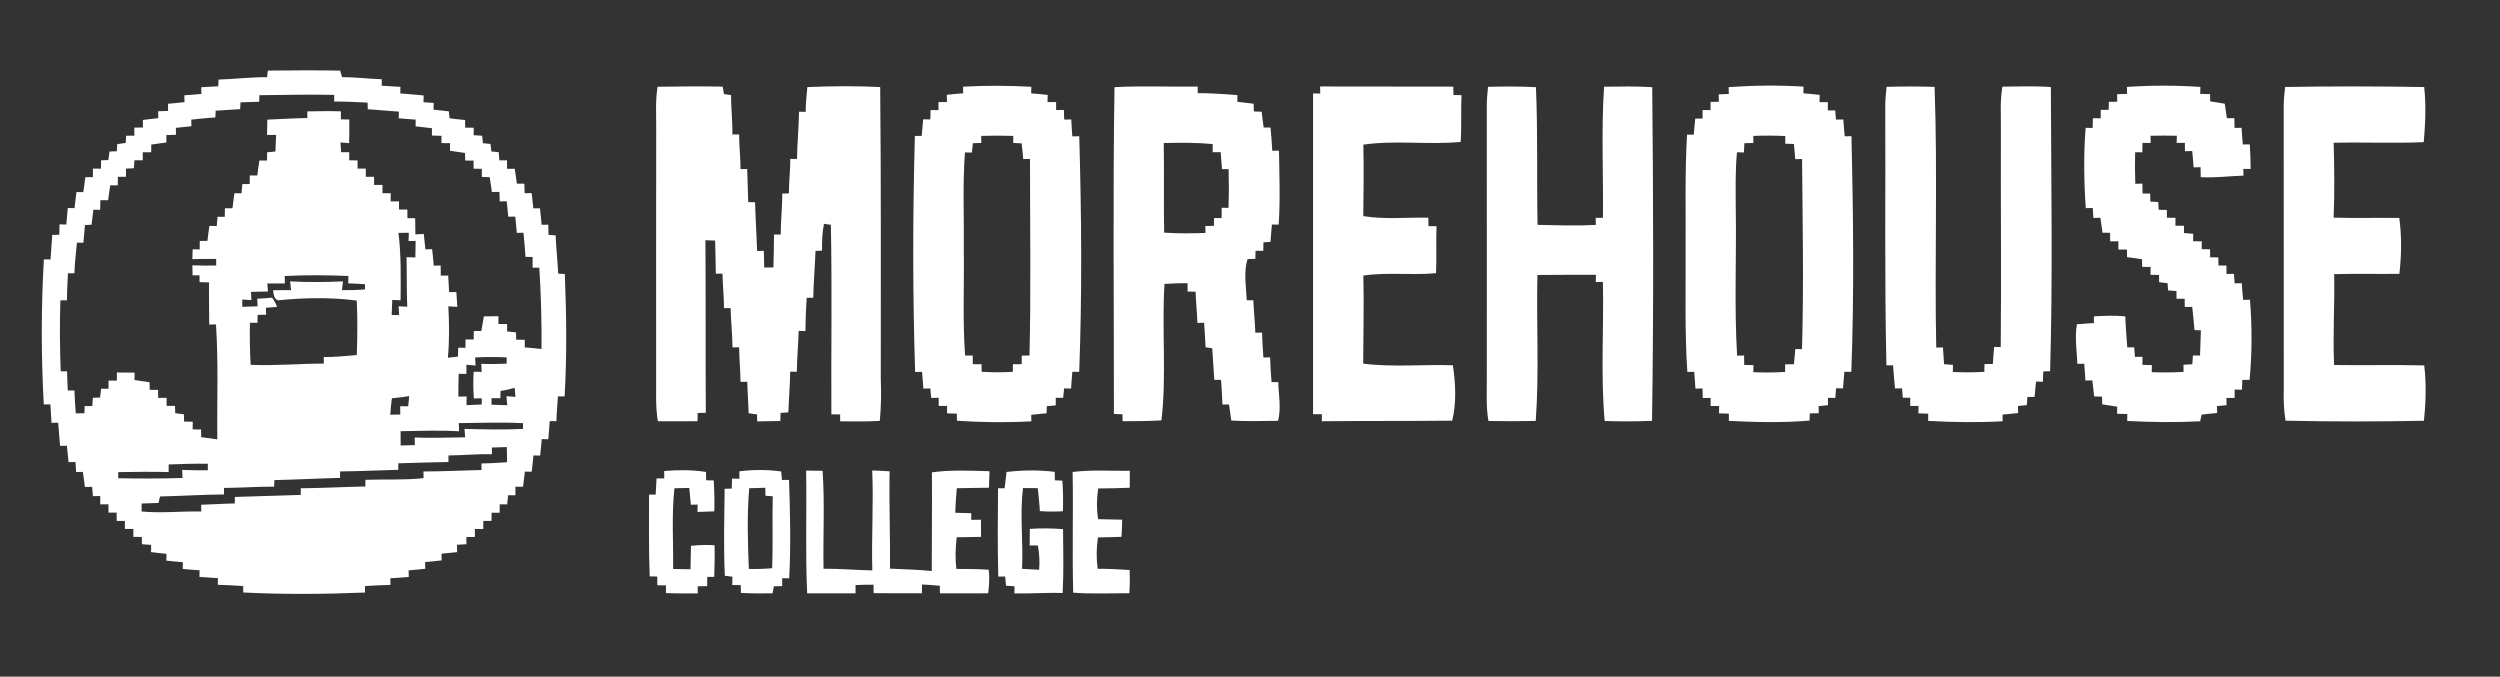 <svg width="133" height="36" viewBox="0 0 133 36" fill="none" xmlns="http://www.w3.org/2000/svg">
<rect x="0" y="0" width="133" height="36" fill="#333333" stroke="none"/>
<path d="M14.249 3.756C15.531 3.742 16.814 3.733 18.097 3.757C18.13 3.872 18.162 3.986 18.195 4.102C18.902 4.107 19.605 4.19 20.311 4.216C20.31 4.331 20.308 4.447 20.308 4.562C20.639 4.582 20.971 4.606 21.302 4.62C21.299 4.737 21.297 4.853 21.295 4.97C21.71 4.995 22.123 5.048 22.537 5.077C22.535 5.198 22.533 5.318 22.531 5.439C22.711 5.452 22.892 5.464 23.073 5.476C23.07 5.596 23.067 5.716 23.065 5.834C23.336 5.859 23.605 5.893 23.877 5.924C23.89 6.047 23.904 6.17 23.92 6.293C24.194 6.326 24.467 6.362 24.743 6.387C24.744 6.521 24.746 6.656 24.748 6.79C24.899 6.792 25.052 6.794 25.203 6.795C25.201 6.927 25.198 7.06 25.197 7.192C25.349 7.202 25.501 7.212 25.652 7.223C25.664 7.354 25.676 7.486 25.69 7.616C25.824 7.63 25.959 7.644 26.095 7.658C26.109 7.791 26.124 7.925 26.139 8.059C26.268 8.07 26.4 8.082 26.53 8.093C26.541 8.239 26.553 8.385 26.565 8.531C26.701 8.531 26.837 8.53 26.973 8.53C26.973 8.679 26.974 8.83 26.976 8.98C27.112 8.98 27.248 8.981 27.384 8.981C27.419 9.245 27.465 9.507 27.5 9.771C27.631 9.771 27.762 9.77 27.895 9.77C27.899 9.939 27.905 10.109 27.91 10.279C28.034 10.277 28.16 10.276 28.285 10.274C28.313 10.544 28.349 10.814 28.374 11.085C28.491 11.083 28.608 11.082 28.726 11.081C28.756 11.373 28.79 11.664 28.813 11.957C28.931 11.956 29.05 11.954 29.168 11.953C29.171 12.134 29.176 12.316 29.18 12.498C29.306 12.504 29.432 12.512 29.558 12.519C29.587 13.199 29.663 13.877 29.697 14.557C29.814 14.564 29.931 14.572 30.049 14.579C30.134 16.75 30.165 18.922 30.037 21.091C29.918 21.089 29.799 21.087 29.681 21.086C29.656 21.527 29.613 21.966 29.601 22.408C29.483 22.406 29.364 22.404 29.246 22.403C29.225 22.725 29.194 23.046 29.171 23.368C29.054 23.366 28.938 23.363 28.822 23.361C28.8 23.653 28.765 23.945 28.734 24.237C28.615 24.235 28.497 24.231 28.378 24.23C28.355 24.519 28.319 24.806 28.287 25.095C28.165 25.093 28.045 25.091 27.924 25.09C27.892 25.358 27.854 25.626 27.826 25.895C27.692 25.893 27.556 25.893 27.421 25.895C27.419 26.045 27.418 26.196 27.417 26.348C27.288 26.347 27.16 26.346 27.032 26.346C27.016 26.508 26.998 26.67 26.982 26.833C26.848 26.831 26.717 26.83 26.584 26.829C26.583 26.977 26.582 27.126 26.581 27.277C26.438 27.277 26.295 27.277 26.153 27.276C26.152 27.421 26.151 27.565 26.15 27.711C26.003 27.712 25.858 27.713 25.713 27.715C25.712 27.856 25.711 27.999 25.71 28.143C25.561 28.143 25.411 28.144 25.264 28.144C25.264 28.284 25.265 28.425 25.266 28.566C25.113 28.567 24.962 28.569 24.811 28.569C24.812 28.697 24.812 28.824 24.813 28.953C24.646 28.962 24.48 28.971 24.313 28.981C24.314 29.112 24.316 29.243 24.318 29.373C24.042 29.397 23.767 29.43 23.491 29.456C23.491 29.575 23.492 29.695 23.494 29.814C23.201 29.844 22.908 29.879 22.616 29.903C22.618 30.021 22.62 30.139 22.623 30.259C22.329 30.288 22.035 30.322 21.739 30.344C21.741 30.46 21.744 30.578 21.747 30.695C21.42 30.718 21.094 30.746 20.767 30.763C20.768 30.88 20.771 30.997 20.774 31.115C20.321 31.125 19.87 31.153 19.419 31.179C19.418 31.294 19.417 31.408 19.417 31.523C17.259 31.61 15.098 31.628 12.941 31.52C12.94 31.406 12.939 31.291 12.938 31.178C12.487 31.15 12.037 31.119 11.586 31.111C11.588 30.992 11.591 30.873 11.593 30.756C11.265 30.736 10.938 30.71 10.61 30.692C10.612 30.574 10.616 30.457 10.618 30.339C10.319 30.321 10.021 30.293 9.722 30.267C9.725 30.148 9.727 30.029 9.729 29.911C9.435 29.889 9.143 29.855 8.85 29.824C8.852 29.704 8.856 29.585 8.858 29.466C8.584 29.438 8.31 29.402 8.036 29.373C8.038 29.245 8.04 29.116 8.041 28.989C7.877 28.976 7.714 28.964 7.55 28.952C7.549 28.823 7.547 28.694 7.546 28.565C7.395 28.564 7.243 28.563 7.092 28.561C7.092 28.42 7.094 28.28 7.096 28.14C6.945 28.14 6.795 28.139 6.645 28.139C6.644 27.998 6.643 27.855 6.642 27.715C6.497 27.713 6.352 27.712 6.208 27.711C6.207 27.565 6.206 27.418 6.206 27.272C6.06 27.272 5.915 27.272 5.771 27.272C5.769 27.124 5.769 26.978 5.771 26.831C5.625 26.831 5.479 26.831 5.333 26.831C5.333 26.684 5.333 26.536 5.333 26.389C5.203 26.391 5.073 26.392 4.944 26.395C4.93 26.229 4.916 26.063 4.903 25.899C4.775 25.9 4.645 25.902 4.517 25.904C4.483 25.637 4.441 25.372 4.41 25.105C4.291 25.107 4.171 25.109 4.051 25.111C4.039 24.934 4.027 24.755 4.015 24.579C3.891 24.58 3.769 24.583 3.645 24.585C3.622 24.294 3.588 24.003 3.558 23.712C3.437 23.715 3.316 23.717 3.196 23.721C3.17 23.309 3.119 22.899 3.095 22.488C2.976 22.49 2.858 22.493 2.74 22.495C2.725 22.168 2.702 21.84 2.682 21.512C2.565 21.513 2.447 21.514 2.329 21.516C2.188 18.946 2.186 16.37 2.334 13.802C2.453 13.802 2.57 13.8 2.688 13.8C2.717 13.366 2.753 12.931 2.78 12.497C2.905 12.494 3.03 12.491 3.155 12.489C3.159 12.305 3.162 12.121 3.166 11.937C3.287 11.939 3.408 11.941 3.529 11.944C3.549 11.652 3.578 11.36 3.605 11.068C3.726 11.069 3.847 11.071 3.967 11.072C3.994 10.787 4.031 10.503 4.067 10.218C4.188 10.219 4.311 10.22 4.432 10.223C4.469 9.957 4.51 9.693 4.539 9.428C4.673 9.426 4.807 9.424 4.941 9.422C4.944 9.271 4.945 9.12 4.946 8.969C5.087 8.971 5.228 8.972 5.371 8.973C5.373 8.825 5.375 8.677 5.377 8.529C5.507 8.525 5.636 8.519 5.765 8.515C5.785 8.363 5.805 8.212 5.826 8.061C5.955 8.055 6.084 8.051 6.214 8.047C6.221 7.92 6.228 7.794 6.235 7.667C6.388 7.646 6.54 7.624 6.692 7.603C6.697 7.475 6.701 7.347 6.707 7.22C6.854 7.22 7.001 7.219 7.149 7.218C7.147 7.075 7.147 6.931 7.146 6.789C7.299 6.787 7.45 6.786 7.602 6.784C7.602 6.65 7.603 6.515 7.603 6.381C7.876 6.354 8.149 6.317 8.422 6.285C8.418 6.163 8.415 6.04 8.413 5.918C8.588 5.913 8.764 5.907 8.939 5.902C8.941 5.773 8.941 5.646 8.941 5.519C9.233 5.497 9.525 5.465 9.816 5.434C9.814 5.312 9.811 5.19 9.808 5.068C10.11 5.051 10.411 5.024 10.713 4.999C10.711 4.879 10.708 4.761 10.706 4.641C11.009 4.628 11.31 4.608 11.612 4.59C11.617 4.472 11.623 4.353 11.627 4.234C12.489 4.203 13.347 4.104 14.21 4.105C14.223 3.988 14.236 3.873 14.249 3.756ZM13.798 5.065C13.796 5.182 13.793 5.299 13.791 5.415C13.459 5.419 13.125 5.433 12.793 5.446C12.787 5.565 12.782 5.685 12.778 5.805C12.342 5.832 11.908 5.864 11.472 5.889C11.468 6.008 11.464 6.126 11.459 6.245C11.031 6.273 10.604 6.319 10.176 6.365C10.178 6.481 10.18 6.599 10.182 6.716C9.907 6.74 9.632 6.773 9.357 6.802C9.359 6.924 9.361 7.047 9.362 7.17C9.191 7.174 9.02 7.18 8.85 7.185C8.85 7.317 8.85 7.449 8.851 7.579C8.583 7.613 8.316 7.657 8.048 7.69C8.046 7.827 8.045 7.964 8.043 8.1C7.893 8.101 7.744 8.101 7.595 8.101C7.595 8.243 7.595 8.384 7.595 8.527C7.448 8.527 7.3 8.526 7.153 8.526C7.143 8.667 7.132 8.809 7.121 8.951C6.981 8.957 6.842 8.964 6.702 8.97C6.704 9.115 6.704 9.261 6.704 9.407C6.559 9.407 6.415 9.407 6.271 9.407C6.27 9.556 6.269 9.706 6.266 9.857C6.132 9.859 5.998 9.86 5.863 9.862C5.83 10.127 5.786 10.389 5.75 10.653C5.613 10.651 5.477 10.65 5.34 10.65C5.335 10.821 5.332 10.992 5.329 11.163C5.208 11.16 5.088 11.158 4.968 11.155C4.94 11.422 4.903 11.689 4.872 11.956C4.755 11.96 4.637 11.965 4.519 11.972C4.496 12.286 4.463 12.6 4.437 12.914C4.322 12.912 4.206 12.91 4.091 12.909C4.047 13.452 3.973 13.993 3.959 14.539C3.844 14.538 3.73 14.538 3.615 14.538C3.593 15.018 3.56 15.498 3.564 15.978C3.446 15.977 3.329 15.976 3.212 15.976C3.172 17.235 3.183 18.494 3.229 19.753C3.342 19.754 3.456 19.755 3.57 19.757C3.574 20.096 3.59 20.435 3.606 20.772C3.724 20.772 3.842 20.772 3.96 20.772C3.973 21.18 3.998 21.585 4.031 21.991C4.185 21.989 4.338 21.987 4.492 21.985C4.495 21.857 4.5 21.729 4.503 21.601C4.639 21.601 4.775 21.601 4.91 21.601C4.921 21.454 4.931 21.307 4.941 21.16C5.069 21.157 5.197 21.155 5.324 21.151C5.343 20.993 5.361 20.835 5.38 20.679C5.511 20.679 5.642 20.68 5.774 20.682C5.774 20.537 5.774 20.392 5.774 20.247C5.922 20.246 6.07 20.246 6.218 20.247C6.218 20.102 6.218 19.959 6.218 19.816C6.531 19.817 6.846 19.819 7.161 19.825C7.16 19.955 7.158 20.086 7.156 20.218C7.422 20.255 7.687 20.3 7.955 20.334C7.958 20.468 7.962 20.603 7.967 20.738C8.115 20.741 8.263 20.742 8.411 20.743C8.411 20.884 8.412 21.025 8.413 21.166C8.564 21.166 8.714 21.168 8.864 21.168C8.863 21.308 8.862 21.449 8.861 21.59C9.011 21.591 9.161 21.592 9.31 21.593C9.315 21.723 9.318 21.853 9.322 21.982C9.476 22.002 9.631 22.02 9.785 22.04C9.787 22.17 9.791 22.299 9.793 22.43C9.946 22.43 10.1 22.431 10.253 22.433C10.252 22.57 10.251 22.708 10.25 22.845C10.399 22.846 10.547 22.847 10.696 22.849C10.7 22.985 10.703 23.122 10.705 23.258C10.991 23.295 11.276 23.339 11.562 23.376C11.537 21.337 11.626 19.295 11.49 17.26C11.37 17.262 11.251 17.263 11.13 17.265C11.129 16.519 11.11 15.773 11.122 15.026C10.954 15.019 10.784 15.014 10.616 15.008C10.614 14.886 10.614 14.765 10.614 14.645C10.491 14.647 10.368 14.648 10.245 14.65C10.242 14.472 10.239 14.293 10.235 14.115C10.656 14.131 11.079 14.132 11.501 14.127C11.5 14.01 11.5 13.893 11.501 13.777C11.078 13.772 10.655 13.774 10.234 13.786C10.239 13.612 10.245 13.438 10.25 13.265C10.374 13.265 10.498 13.266 10.622 13.267C10.623 13.118 10.626 12.968 10.629 12.819C10.764 12.817 10.898 12.815 11.034 12.814C11.064 12.548 11.105 12.283 11.14 12.018C11.271 12.02 11.402 12.021 11.533 12.023C11.546 11.86 11.56 11.696 11.572 11.534C11.701 11.534 11.83 11.535 11.959 11.535C11.96 11.384 11.962 11.232 11.964 11.081C12.097 11.08 12.232 11.08 12.367 11.081C12.397 10.813 12.438 10.546 12.47 10.278C12.595 10.28 12.721 10.283 12.847 10.285C12.863 10.12 12.879 9.956 12.895 9.791C13.025 9.791 13.154 9.792 13.284 9.794C13.286 9.641 13.287 9.489 13.289 9.336C13.422 9.335 13.555 9.334 13.688 9.335C13.719 9.068 13.762 8.805 13.798 8.539C13.934 8.54 14.07 8.54 14.206 8.54C14.207 8.393 14.209 8.247 14.21 8.101C14.358 8.088 14.505 8.075 14.652 8.061C14.667 7.768 14.68 7.475 14.689 7.181C14.528 7.178 14.367 7.177 14.206 7.176C14.215 6.905 14.222 6.635 14.223 6.365C14.933 6.341 15.641 6.285 16.351 6.28C16.349 6.162 16.349 6.044 16.348 5.926C16.944 5.913 17.539 5.905 18.134 5.922C18.134 6.065 18.135 6.209 18.136 6.353C18.285 6.354 18.433 6.354 18.582 6.355C18.588 6.774 18.584 7.195 18.573 7.615C18.42 7.602 18.266 7.589 18.113 7.577C18.126 7.75 18.138 7.925 18.15 8.099C18.293 8.099 18.435 8.098 18.578 8.097C18.578 8.241 18.579 8.386 18.579 8.531C18.727 8.532 18.874 8.532 19.022 8.532C19.022 8.678 19.022 8.824 19.022 8.971C19.167 8.971 19.314 8.971 19.46 8.971C19.46 9.116 19.46 9.262 19.461 9.407C19.607 9.407 19.754 9.408 19.901 9.407C19.901 9.551 19.901 9.694 19.902 9.837C20.051 9.838 20.199 9.838 20.348 9.838C20.348 9.984 20.348 10.131 20.348 10.278C20.494 10.278 20.639 10.278 20.785 10.278C20.785 10.423 20.785 10.568 20.785 10.713C20.933 10.714 21.08 10.714 21.227 10.714C21.227 10.858 21.227 11.001 21.228 11.146C21.375 11.146 21.523 11.146 21.671 11.146C21.672 11.299 21.673 11.452 21.675 11.606C21.812 11.607 21.949 11.609 22.087 11.611C22.089 11.897 22.096 12.183 22.099 12.47C22.247 12.461 22.395 12.452 22.544 12.444C22.573 12.718 22.607 12.991 22.632 13.266C22.75 13.262 22.87 13.259 22.989 13.257C23.02 13.549 23.053 13.841 23.076 14.134C23.199 14.13 23.321 14.126 23.445 14.124C23.446 14.303 23.447 14.482 23.448 14.662C23.58 14.662 23.712 14.662 23.845 14.662C23.858 14.954 23.878 15.246 23.892 15.538C24.021 15.538 24.151 15.538 24.28 15.539C24.292 15.801 24.309 16.064 24.328 16.327C24.168 16.317 24.009 16.305 23.851 16.294C23.9 17.205 23.911 18.121 23.827 19.032C24.005 19.01 24.185 18.989 24.364 18.971C24.367 18.814 24.371 18.656 24.376 18.499C24.505 18.5 24.634 18.501 24.764 18.502C24.764 18.355 24.764 18.208 24.765 18.061C24.91 18.06 25.055 18.06 25.201 18.061C25.201 17.912 25.202 17.762 25.204 17.613C25.337 17.61 25.472 17.608 25.607 17.607C25.648 17.348 25.7 17.091 25.742 16.832C25.999 16.832 26.256 16.828 26.515 16.822C26.513 16.959 26.515 17.097 26.515 17.236C26.669 17.237 26.823 17.239 26.978 17.24C26.978 17.37 26.978 17.5 26.979 17.63C27.136 17.649 27.294 17.667 27.452 17.686C27.454 17.814 27.457 17.944 27.46 18.072C27.612 18.073 27.765 18.074 27.919 18.077C27.918 18.211 27.917 18.345 27.916 18.479C28.214 18.503 28.511 18.537 28.809 18.567C28.821 17.124 28.782 15.681 28.691 14.241C28.573 14.241 28.454 14.239 28.336 14.239C28.336 14.05 28.335 13.861 28.334 13.672C28.208 13.67 28.082 13.667 27.956 13.664C27.932 13.236 27.888 12.808 27.848 12.381C27.729 12.384 27.611 12.386 27.494 12.389C27.473 12.099 27.441 11.811 27.41 11.523C27.286 11.524 27.164 11.526 27.04 11.527C27.017 11.255 26.984 10.983 26.959 10.71C26.834 10.712 26.71 10.714 26.585 10.715C26.58 10.547 26.575 10.378 26.57 10.211C26.436 10.211 26.302 10.212 26.169 10.213C26.133 9.949 26.087 9.688 26.052 9.424C25.914 9.422 25.775 9.419 25.637 9.416C25.636 9.271 25.634 9.125 25.634 8.98C25.488 8.979 25.342 8.978 25.196 8.977C25.194 8.833 25.194 8.688 25.194 8.544C25.045 8.543 24.897 8.542 24.749 8.541C24.744 8.406 24.74 8.271 24.738 8.137C24.471 8.103 24.206 8.059 23.94 8.021C23.941 7.886 23.941 7.75 23.941 7.615C23.788 7.614 23.637 7.613 23.486 7.612C23.487 7.483 23.488 7.355 23.489 7.226C23.319 7.221 23.149 7.215 22.979 7.21C22.979 7.08 22.979 6.951 22.98 6.821C22.69 6.793 22.4 6.754 22.111 6.721C22.111 6.602 22.112 6.484 22.113 6.365C21.813 6.345 21.513 6.316 21.213 6.293C21.216 6.175 21.218 6.057 21.221 5.939C20.668 5.906 20.118 5.842 19.566 5.814C19.562 5.695 19.559 5.576 19.556 5.458C18.964 5.433 18.372 5.397 17.779 5.401C17.779 5.284 17.78 5.167 17.78 5.049C16.452 5.014 15.125 5.054 13.798 5.065ZM21.198 12.388C21.346 13.579 21.319 14.777 21.311 15.975C21.163 15.968 21.015 15.963 20.868 15.956C20.862 16.224 20.851 16.492 20.838 16.759C20.971 16.759 21.102 16.76 21.233 16.761C21.224 16.605 21.216 16.449 21.207 16.294C21.359 16.301 21.512 16.309 21.665 16.317C21.629 15.439 21.648 14.56 21.629 13.681C21.784 13.686 21.94 13.692 22.097 13.697C22.097 13.403 22.105 13.109 22.112 12.815C21.985 12.818 21.859 12.821 21.735 12.825C21.739 12.678 21.744 12.532 21.75 12.385C21.566 12.386 21.381 12.387 21.198 12.388ZM15.148 14.684C15.149 14.816 15.152 14.948 15.154 15.081C14.844 15.079 14.533 15.081 14.223 15.079C14.233 15.223 14.243 15.366 14.253 15.509C13.951 15.508 13.651 15.52 13.351 15.528C13.358 15.673 13.367 15.819 13.375 15.965C13.214 15.955 13.051 15.945 12.89 15.935C12.891 16.064 12.891 16.193 12.891 16.322C13.163 16.31 13.433 16.3 13.705 16.296C13.697 16.161 13.69 16.025 13.683 15.891C13.947 15.881 14.211 15.862 14.475 15.836C14.584 15.989 14.682 16.148 14.738 16.327C14.541 16.343 14.344 16.358 14.147 16.372C14.15 16.496 14.153 16.622 14.157 16.747C14.007 16.748 13.856 16.749 13.706 16.75C13.703 16.892 13.701 17.032 13.698 17.174C13.564 17.173 13.43 17.172 13.296 17.172C13.279 17.916 13.295 18.663 13.333 19.407C14.632 19.468 15.929 19.342 17.227 19.344C17.226 19.227 17.225 19.11 17.224 18.994C17.811 18.999 18.397 18.941 18.981 18.887C19.016 17.922 19.026 16.955 18.98 15.991C17.592 15.807 16.184 15.838 14.795 15.977C14.563 15.9 14.551 15.637 14.529 15.438C14.848 15.439 15.166 15.434 15.485 15.434C15.468 15.28 15.452 15.125 15.435 14.97C16.37 15.02 17.309 15.011 18.245 14.97C18.228 15.126 18.211 15.281 18.195 15.437C18.603 15.441 19.011 15.43 19.418 15.396C19.418 15.305 19.418 15.213 19.418 15.122C19.121 15.103 18.824 15.082 18.527 15.073C18.529 14.942 18.531 14.811 18.534 14.682C17.405 14.636 16.276 14.625 15.148 14.684ZM25.276 19.015C25.285 19.158 25.292 19.302 25.301 19.446C25.138 19.431 24.975 19.417 24.813 19.404C24.813 19.567 24.814 19.728 24.814 19.89C24.677 19.889 24.539 19.888 24.402 19.887C24.388 20.291 24.382 20.696 24.387 21.101C24.532 21.098 24.679 21.096 24.826 21.094C24.823 21.247 24.821 21.401 24.817 21.554C25.088 21.54 25.357 21.527 25.628 21.52C25.627 21.409 25.628 21.299 25.628 21.189C25.489 21.192 25.35 21.194 25.21 21.197C25.175 20.723 25.166 20.25 25.201 19.777C25.343 19.778 25.485 19.78 25.628 19.782C25.619 19.641 25.61 19.499 25.601 19.357C26.053 19.378 26.503 19.364 26.955 19.346C26.954 19.235 26.954 19.124 26.955 19.013C26.395 18.985 25.835 18.988 25.276 19.015ZM26.627 20.797C26.625 20.927 26.623 21.055 26.62 21.185C26.463 21.184 26.306 21.183 26.149 21.182C26.15 21.297 26.15 21.414 26.151 21.531C26.43 21.536 26.708 21.546 26.986 21.558C26.972 21.397 26.957 21.237 26.942 21.077C27.101 21.089 27.26 21.102 27.419 21.114C27.404 20.954 27.392 20.793 27.381 20.633C27.133 20.703 26.882 20.762 26.627 20.797ZM20.849 21.189C20.813 21.479 20.779 21.77 20.761 22.062C20.939 22.059 21.116 22.055 21.294 22.053C21.294 21.905 21.293 21.758 21.292 21.611C21.433 21.612 21.576 21.613 21.717 21.614C21.733 21.433 21.751 21.253 21.769 21.073C21.463 21.119 21.157 21.161 20.849 21.189ZM24.408 22.509C24.412 22.654 24.418 22.8 24.423 22.945C23.386 22.881 22.347 22.923 21.311 22.94C21.315 23.192 21.317 23.446 21.315 23.7C21.567 23.691 21.817 23.685 22.069 23.681C22.066 23.546 22.064 23.41 22.062 23.275C22.957 23.315 23.851 23.271 24.746 23.266C24.735 23.116 24.722 22.967 24.711 22.818C25.749 22.843 26.787 22.87 27.824 22.818C27.824 22.715 27.824 22.614 27.824 22.513C26.686 22.453 25.546 22.502 24.408 22.509ZM26.166 23.808C26.167 23.925 26.169 24.044 26.171 24.162C25.399 24.146 24.63 24.224 23.859 24.23C23.858 24.346 23.857 24.461 23.857 24.578C22.967 24.588 22.077 24.627 21.188 24.648C21.188 24.762 21.188 24.877 21.189 24.994C20.157 25.017 19.125 25.072 18.093 25.08C18.093 25.194 18.092 25.309 18.092 25.424C16.926 25.451 15.762 25.518 14.597 25.54C14.592 25.656 14.587 25.774 14.583 25.89C13.693 25.886 12.805 25.953 11.915 25.957C11.915 26.072 11.916 26.189 11.917 26.305C10.781 26.312 9.647 26.388 8.512 26.412C8.486 26.527 8.459 26.642 8.432 26.757C8.133 26.764 7.834 26.776 7.536 26.787C7.535 26.927 7.533 27.069 7.531 27.211C8.588 27.312 9.647 27.187 10.707 27.213C10.705 27.093 10.703 26.973 10.702 26.853C11.299 26.836 11.895 26.793 12.493 26.783C12.493 26.668 12.493 26.552 12.492 26.437C13.662 26.402 14.832 26.367 16.002 26.33C16.002 26.212 16.001 26.094 16.001 25.976C17.148 25.969 18.293 25.9 19.44 25.881C19.439 25.763 19.438 25.645 19.437 25.526C20.469 25.489 21.506 25.549 22.534 25.437C22.532 25.32 22.53 25.201 22.527 25.083C23.558 25.08 24.587 25.026 25.617 25.004C25.616 24.887 25.613 24.772 25.613 24.655C26.067 24.652 26.521 24.615 26.975 24.591C26.966 24.322 26.962 24.053 26.963 23.784C26.697 23.795 26.432 23.803 26.166 23.808ZM8.972 24.709C8.972 24.842 8.972 24.977 8.972 25.113C8.077 25.091 7.183 25.102 6.289 25.117C6.289 25.225 6.289 25.333 6.289 25.442C7.43 25.464 8.571 25.465 9.71 25.428C9.704 25.286 9.697 25.143 9.69 25C10.145 25.021 10.601 25.018 11.057 25.017C11.056 24.901 11.056 24.786 11.057 24.67C10.362 24.661 9.666 24.683 8.972 24.709Z" fill="white"/>
<path d="M34.984 4.615C36.139 4.594 37.293 4.59 38.448 4.608C38.469 4.74 38.491 4.872 38.513 5.005C38.639 5.022 38.765 5.041 38.892 5.058C38.893 5.757 38.971 6.455 38.966 7.155C39.084 7.154 39.202 7.154 39.321 7.154C39.322 7.768 39.395 8.38 39.397 8.994C39.514 8.993 39.632 8.993 39.75 8.992C39.764 9.579 39.788 10.165 39.806 10.752C39.927 10.753 40.049 10.756 40.17 10.758C40.192 11.623 40.251 12.486 40.279 13.35C40.397 13.349 40.516 13.348 40.636 13.346C40.64 13.64 40.648 13.934 40.657 14.229C40.82 14.229 40.982 14.23 41.145 14.231C41.155 13.646 41.179 13.062 41.177 12.477C41.295 12.477 41.414 12.477 41.533 12.477C41.535 11.75 41.62 11.025 41.617 10.297C41.733 10.295 41.85 10.294 41.968 10.292C41.97 9.678 42.044 9.067 42.045 8.453C42.163 8.454 42.282 8.456 42.401 8.457C42.411 7.619 42.498 6.782 42.507 5.944C42.625 5.945 42.743 5.947 42.862 5.949C42.864 5.509 42.911 5.071 42.951 4.633C44.241 4.575 45.535 4.571 46.826 4.63C46.879 9.807 46.853 14.984 46.858 20.16C46.889 20.904 46.875 21.648 46.806 22.39C46.104 22.439 45.401 22.412 44.697 22.415C44.696 22.292 44.696 22.169 44.696 22.046C44.541 22.045 44.384 22.044 44.229 22.043C44.212 18.683 44.27 15.318 44.202 11.96C44.11 11.947 43.928 11.919 43.836 11.906C43.745 12.375 43.721 12.854 43.736 13.331C43.619 13.338 43.502 13.345 43.385 13.35C43.357 14.182 43.281 15.011 43.264 15.843C43.147 15.843 43.03 15.843 42.914 15.844C42.88 16.432 42.852 17.021 42.848 17.611C42.728 17.609 42.607 17.608 42.488 17.605C42.471 18.33 42.398 19.052 42.392 19.776C42.273 19.775 42.156 19.773 42.037 19.772C42.03 20.495 41.966 21.215 41.94 21.937C41.8 21.946 41.662 21.956 41.524 21.968C41.52 22.111 41.516 22.254 41.515 22.396C41.103 22.407 40.693 22.416 40.281 22.419C40.28 22.295 40.277 22.171 40.276 22.047C40.127 22.026 39.978 22.006 39.83 21.985C39.814 21.426 39.765 20.869 39.756 20.311C39.636 20.313 39.516 20.315 39.396 20.317C39.39 19.703 39.325 19.092 39.323 18.479C39.204 18.479 39.086 18.48 38.969 18.481C38.963 17.784 38.884 17.091 38.868 16.394C38.751 16.394 38.634 16.394 38.517 16.394C38.516 15.782 38.447 15.172 38.437 14.56C38.318 14.56 38.199 14.559 38.082 14.559C38.079 13.972 38.054 13.386 38.044 12.799C37.871 12.792 37.699 12.787 37.528 12.78C37.554 15.841 37.527 18.901 37.549 21.961C37.403 21.963 37.259 21.967 37.114 21.972C37.112 22.117 37.11 22.262 37.108 22.407C36.405 22.413 35.702 22.418 34.998 22.409C34.865 21.629 34.916 20.838 34.906 20.052C34.908 15.622 34.902 11.192 34.91 6.763C34.913 6.047 34.864 5.326 34.984 4.615Z" fill="white"/>
<path d="M51.235 4.612C52.445 4.542 53.656 4.554 54.867 4.616C54.863 4.734 54.861 4.85 54.859 4.968C55.151 4.989 55.443 5.018 55.736 5.048C55.732 5.174 55.73 5.3 55.728 5.428C55.879 5.429 56.032 5.43 56.185 5.432C56.185 5.573 56.185 5.713 56.186 5.853C56.323 5.851 56.461 5.85 56.6 5.85C56.605 6.02 56.61 6.19 56.615 6.361C56.74 6.358 56.865 6.356 56.992 6.354C57.004 6.654 57.026 6.955 57.048 7.255C57.171 7.253 57.292 7.251 57.416 7.249C57.536 11.424 57.571 15.608 57.414 19.782C57.291 19.78 57.17 19.777 57.05 19.776C57.024 20.074 56.998 20.372 56.982 20.671C56.858 20.667 56.735 20.665 56.611 20.663C56.593 20.829 56.577 20.996 56.561 21.163C56.429 21.162 56.297 21.162 56.167 21.161C56.166 21.296 56.166 21.431 56.166 21.566C56.006 21.581 55.847 21.595 55.688 21.609C55.686 21.735 55.684 21.86 55.681 21.985C55.408 22.013 55.135 22.044 54.861 22.067C54.863 22.182 54.865 22.299 54.869 22.415C53.548 22.488 52.227 22.472 50.908 22.383C50.906 22.257 50.905 22.132 50.904 22.007C50.729 22 50.555 21.994 50.381 21.988C50.381 21.857 50.384 21.726 50.386 21.595C50.236 21.595 50.087 21.595 49.939 21.594C49.938 21.45 49.938 21.305 49.938 21.162C49.804 21.163 49.67 21.165 49.538 21.167C49.522 20.999 49.508 20.833 49.495 20.666C49.369 20.668 49.245 20.672 49.122 20.675C49.104 20.376 49.076 20.079 49.052 19.782C48.929 19.784 48.807 19.787 48.685 19.789C48.55 15.606 48.557 11.415 48.671 7.23C48.791 7.231 48.913 7.231 49.034 7.232C49.056 6.937 49.086 6.644 49.112 6.349C49.237 6.35 49.364 6.35 49.492 6.351C49.496 6.186 49.5 6.02 49.507 5.856C49.646 5.856 49.786 5.857 49.926 5.859C49.926 5.716 49.928 5.573 49.929 5.43C50.079 5.43 50.229 5.429 50.379 5.43C50.377 5.3 50.374 5.172 50.373 5.043C50.662 5.013 50.951 4.983 51.242 4.963C51.238 4.846 51.236 4.728 51.235 4.612ZM52.201 7.23C52.202 7.356 52.203 7.48 52.204 7.605C52.054 7.61 51.905 7.615 51.757 7.62C51.738 7.786 51.722 7.951 51.704 8.116C51.581 8.115 51.458 8.113 51.335 8.11C51.205 9.837 51.296 11.568 51.274 13.297C51.301 15.168 51.206 17.044 51.343 18.912C51.478 18.913 51.614 18.914 51.749 18.916C51.751 19.067 51.752 19.221 51.753 19.373C51.907 19.373 52.063 19.375 52.22 19.377C52.221 19.511 52.222 19.645 52.224 19.779C52.778 19.811 53.331 19.814 53.884 19.78C53.884 19.646 53.886 19.511 53.888 19.377C54.043 19.374 54.199 19.373 54.354 19.373C54.354 19.221 54.355 19.069 54.356 18.917C54.493 18.916 54.631 18.915 54.769 18.915C54.853 15.431 54.793 11.942 54.797 8.456C54.677 8.458 54.556 8.46 54.437 8.462C54.414 8.182 54.382 7.904 54.351 7.626C54.201 7.618 54.052 7.611 53.904 7.605C53.904 7.48 53.904 7.354 53.906 7.23C53.337 7.211 52.769 7.212 52.201 7.23Z" fill="white"/>
<path d="M59.291 4.638C60.765 4.554 62.243 4.63 63.718 4.606C63.718 4.723 63.718 4.838 63.718 4.955C64.424 4.952 65.128 5.008 65.831 5.06C65.829 5.177 65.827 5.296 65.827 5.415C66.114 5.448 66.402 5.489 66.692 5.517C66.696 5.654 66.7 5.791 66.706 5.93C66.844 5.935 66.982 5.94 67.121 5.944C67.15 6.225 67.19 6.504 67.227 6.784C67.347 6.785 67.47 6.786 67.592 6.787C67.624 7.198 67.668 7.608 67.686 8.02C67.804 8.018 67.924 8.016 68.043 8.014C68.059 9.327 68.116 10.638 68.025 11.95C67.904 11.947 67.783 11.945 67.665 11.943C67.641 12.251 67.61 12.558 67.588 12.868C67.462 12.877 67.337 12.885 67.214 12.894C67.21 13.043 67.208 13.193 67.207 13.343C67.069 13.344 66.931 13.344 66.795 13.344C66.792 13.486 66.788 13.628 66.785 13.771C66.645 13.775 66.506 13.778 66.368 13.782C66.155 14.499 66.292 15.244 66.327 15.975C66.443 15.974 66.559 15.973 66.676 15.972C66.702 16.548 66.764 17.122 66.783 17.698C66.901 17.696 67.02 17.695 67.141 17.694C67.15 18.136 67.184 18.577 67.213 19.018C67.331 19.016 67.45 19.015 67.569 19.013C67.581 19.453 67.612 19.891 67.646 20.33C67.765 20.328 67.884 20.327 68.003 20.326C68.022 21.014 68.168 21.706 67.993 22.387C67.164 22.395 66.334 22.423 65.505 22.374C65.469 22.087 65.423 21.802 65.384 21.517C65.267 21.519 65.151 21.521 65.035 21.523C65.021 21.083 64.99 20.645 64.96 20.206C64.84 20.208 64.719 20.209 64.601 20.21C64.575 19.648 64.519 19.089 64.49 18.527C64.37 18.51 64.253 18.491 64.136 18.475C64.123 18.039 64.082 17.606 64.058 17.171C63.939 17.173 63.819 17.175 63.701 17.179C63.687 16.623 63.62 16.071 63.605 15.517C63.464 15.515 63.322 15.514 63.182 15.513C63.18 15.364 63.179 15.214 63.178 15.065C62.768 15.063 62.359 15.077 61.951 15.105C61.8 17.521 62.07 19.961 61.789 22.364C61.1 22.404 60.41 22.407 59.721 22.409C59.718 22.286 59.717 22.163 59.716 22.04C59.564 22.034 59.412 22.028 59.26 22.022C59.265 16.228 59.201 10.431 59.291 4.638ZM61.911 7.61C61.939 9.198 61.904 10.787 61.932 12.376C62.663 12.431 63.398 12.415 64.131 12.394C64.127 12.271 64.125 12.147 64.124 12.024C64.275 12.021 64.428 12.019 64.58 12.016C64.581 11.878 64.584 11.738 64.585 11.6C64.718 11.601 64.853 11.602 64.988 11.602C64.99 11.419 64.992 11.237 64.994 11.054C65.115 11.055 65.235 11.056 65.356 11.059C65.381 10.371 65.38 9.683 65.363 8.996C65.245 8.997 65.128 8.999 65.012 9C64.99 8.698 64.959 8.398 64.939 8.096C64.797 8.097 64.655 8.097 64.514 8.097C64.513 7.952 64.514 7.806 64.515 7.663C63.649 7.583 62.779 7.586 61.911 7.61Z" fill="white"/>
<path d="M70.23 4.601C72.592 4.608 74.952 4.604 77.313 4.609C77.317 4.758 77.321 4.906 77.326 5.055C77.468 5.058 77.61 5.06 77.753 5.063C77.713 5.891 77.764 6.721 77.707 7.549C75.986 7.716 74.243 7.447 72.531 7.695C72.556 8.962 72.544 10.229 72.527 11.497C73.671 11.685 74.834 11.556 75.988 11.582C75.988 11.732 75.989 11.88 75.993 12.029C76.135 12.031 76.28 12.033 76.425 12.034C76.388 12.867 76.436 13.701 76.397 14.533C75.109 14.655 73.811 14.471 72.53 14.661C72.569 16.222 72.525 17.784 72.522 19.346C74.103 19.544 75.704 19.38 77.293 19.432C77.438 20.4 77.491 21.422 77.258 22.379C74.946 22.405 72.634 22.386 70.322 22.41C70.322 22.284 70.322 22.161 70.323 22.037C70.166 22.036 70.01 22.036 69.855 22.036C69.86 16.347 69.85 10.659 69.856 4.97C69.983 4.971 70.11 4.973 70.238 4.977C70.234 4.851 70.232 4.726 70.23 4.601Z" fill="white"/>
<path d="M79.163 4.62C80.011 4.596 80.862 4.594 81.711 4.636C81.82 7.072 81.747 9.521 81.799 11.963C82.831 11.985 83.865 12.021 84.898 11.965C84.895 11.839 84.894 11.713 84.892 11.588C85.019 11.59 85.147 11.591 85.276 11.592C85.305 9.267 85.183 6.932 85.337 4.613C86.19 4.606 87.046 4.579 87.898 4.638C87.957 10.553 87.977 16.474 87.888 22.388C87.048 22.427 86.208 22.422 85.368 22.398C85.149 19.943 85.33 17.464 85.274 14.999C85.147 15.001 85.022 15.003 84.897 15.005C84.898 14.876 84.9 14.747 84.903 14.618C83.866 14.62 82.828 14.618 81.791 14.629C81.728 17.216 81.891 19.812 81.701 22.393C80.863 22.412 80.023 22.411 79.185 22.397C79.042 21.585 79.109 20.762 79.099 19.943C79.105 15.188 79.095 10.431 79.097 5.675C79.091 5.322 79.132 4.97 79.163 4.62Z" fill="white"/>
<path d="M91.964 4.634C93.29 4.543 94.62 4.525 95.948 4.608C95.944 4.727 95.942 4.845 95.941 4.964C96.228 4.985 96.516 5.016 96.805 5.047C96.802 5.175 96.801 5.305 96.801 5.435C96.946 5.435 97.093 5.435 97.24 5.435C97.239 5.58 97.24 5.728 97.242 5.873C97.371 5.872 97.502 5.872 97.633 5.872C97.646 6.036 97.66 6.199 97.675 6.362C97.804 6.36 97.933 6.358 98.063 6.356C98.083 6.654 98.114 6.953 98.139 7.251C98.257 7.248 98.378 7.246 98.499 7.244C98.593 11.422 98.647 15.605 98.49 19.782C98.367 19.78 98.243 19.778 98.122 19.777C98.095 20.071 98.067 20.366 98.05 20.662C97.925 20.659 97.801 20.658 97.68 20.655C97.664 20.826 97.65 20.997 97.638 21.17C97.507 21.167 97.376 21.165 97.246 21.164C97.247 21.294 97.248 21.424 97.25 21.555C97.082 21.572 96.916 21.589 96.75 21.606C96.751 21.732 96.754 21.857 96.758 21.983C96.597 21.985 96.438 21.989 96.28 21.993C96.273 22.12 96.269 22.248 96.267 22.375C94.838 22.497 93.406 22.461 91.976 22.391C91.975 22.263 91.975 22.135 91.976 22.007C91.799 22.001 91.625 21.995 91.451 21.99C91.452 21.86 91.455 21.729 91.459 21.6C91.308 21.6 91.158 21.6 91.007 21.6C91.006 21.456 91.005 21.312 91.006 21.17C90.865 21.171 90.725 21.173 90.587 21.174C90.58 21.005 90.576 20.835 90.573 20.666C90.447 20.669 90.322 20.672 90.197 20.675C90.181 20.376 90.154 20.078 90.132 19.78C90.009 19.782 89.888 19.784 89.767 19.786C89.621 17.627 89.688 15.461 89.674 13.298C89.69 11.253 89.629 9.206 89.751 7.163C89.869 7.164 89.988 7.165 90.109 7.166C90.129 6.881 90.159 6.597 90.188 6.312C90.316 6.309 90.445 6.307 90.575 6.304C90.575 6.153 90.576 6.003 90.579 5.854C90.718 5.854 90.858 5.854 91 5.856C90.999 5.71 91 5.565 91.003 5.42C91.149 5.418 91.296 5.417 91.442 5.416C91.439 5.284 91.437 5.151 91.437 5.018C91.614 5.012 91.793 5.005 91.972 5C91.968 4.878 91.965 4.756 91.964 4.634ZM93.275 7.229C93.276 7.355 93.278 7.481 93.28 7.606C93.12 7.611 92.96 7.614 92.802 7.617C92.792 7.782 92.783 7.946 92.775 8.111C92.651 8.108 92.529 8.105 92.407 8.103C92.315 9.07 92.338 10.041 92.342 11.011C92.388 13.647 92.255 16.289 92.415 18.922C92.538 18.918 92.662 18.916 92.786 18.913C92.786 19.079 92.788 19.246 92.792 19.414C92.955 19.417 93.119 19.419 93.284 19.423C93.281 19.549 93.278 19.674 93.276 19.8C93.841 19.825 94.405 19.821 94.969 19.786C94.968 19.651 94.968 19.517 94.969 19.382C95.124 19.38 95.279 19.378 95.436 19.377C95.463 19.107 95.491 18.838 95.512 18.569C95.628 18.571 95.746 18.573 95.866 18.575C95.965 15.205 95.899 11.831 95.87 8.46C95.748 8.462 95.626 8.465 95.507 8.468C95.488 8.197 95.463 7.928 95.438 7.658C95.283 7.654 95.128 7.65 94.976 7.647C94.975 7.509 94.976 7.373 94.978 7.236C94.41 7.21 93.843 7.209 93.275 7.229Z" fill="white"/>
<path d="M100.365 4.62C101.217 4.594 102.069 4.595 102.92 4.623C103.086 9.24 102.916 13.868 103.007 18.488C103.126 18.487 103.245 18.487 103.366 18.486C103.38 18.783 103.402 19.079 103.424 19.376C103.581 19.388 103.739 19.4 103.898 19.412C103.894 19.538 103.893 19.663 103.892 19.79C104.45 19.814 105.009 19.817 105.567 19.781C105.568 19.642 105.57 19.505 105.574 19.368C105.721 19.365 105.87 19.364 106.019 19.363C106.036 19.061 106.064 18.759 106.088 18.457C106.204 18.459 106.321 18.461 106.439 18.462C106.477 14.634 106.432 10.807 106.447 6.979C106.459 6.189 106.39 5.393 106.529 4.61C107.387 4.603 108.247 4.568 109.106 4.631C109.12 9.668 109.213 14.711 109.066 19.746C108.942 19.75 108.82 19.756 108.7 19.762C108.692 19.944 108.686 20.126 108.683 20.309C108.559 20.305 108.437 20.301 108.316 20.298C108.294 20.572 108.263 20.845 108.238 21.118C108.11 21.117 107.983 21.116 107.857 21.116C107.846 21.261 107.836 21.406 107.827 21.551C107.669 21.567 107.513 21.583 107.358 21.601C107.358 21.725 107.36 21.85 107.362 21.975C107.086 22.002 106.81 22.033 106.535 22.057C106.535 22.175 106.537 22.292 106.54 22.411C105.219 22.486 103.899 22.463 102.579 22.392C102.578 22.264 102.579 22.137 102.58 22.009C102.406 22.003 102.232 21.996 102.06 21.991C102.061 21.859 102.062 21.727 102.066 21.596C101.918 21.596 101.77 21.595 101.624 21.595C101.623 21.449 101.622 21.303 101.624 21.159C101.49 21.159 101.359 21.16 101.229 21.161C101.214 20.993 101.201 20.826 101.189 20.659C101.062 20.661 100.937 20.662 100.813 20.665C100.785 20.255 100.733 19.847 100.711 19.438C100.592 19.437 100.474 19.434 100.358 19.433C100.253 14.884 100.317 10.333 100.297 5.783C100.286 5.393 100.328 5.006 100.365 4.62Z" fill="white"/>
<path d="M113.15 4.625C114.452 4.536 115.759 4.535 117.061 4.624C117.057 4.747 117.053 4.87 117.051 4.995C117.226 4.998 117.402 5.003 117.579 5.008C117.578 5.135 117.578 5.264 117.579 5.391C117.837 5.429 118.096 5.478 118.355 5.517C118.391 5.776 118.436 6.032 118.473 6.29C118.603 6.289 118.734 6.287 118.866 6.286C118.869 6.46 118.873 6.633 118.879 6.806C119.002 6.804 119.127 6.8 119.253 6.798C119.267 7.095 119.293 7.391 119.318 7.687C119.44 7.685 119.563 7.683 119.689 7.68C119.712 8.116 119.733 8.553 119.735 8.989C119.604 8.987 119.473 8.986 119.345 8.984C119.346 9.104 119.348 9.224 119.352 9.344C118.594 9.363 117.839 9.474 117.079 9.424C117.074 9.248 117.071 9.071 117.07 8.895C116.945 8.897 116.823 8.9 116.701 8.904C116.682 8.614 116.653 8.325 116.626 8.037C116.496 8.039 116.366 8.042 116.237 8.044C116.236 7.897 116.235 7.749 116.236 7.602C116.088 7.601 115.943 7.6 115.798 7.6C115.8 7.474 115.802 7.348 115.807 7.222C115.34 7.212 114.874 7.212 114.408 7.222C114.408 7.349 114.411 7.477 114.415 7.604C114.269 7.604 114.123 7.604 113.981 7.605C113.975 7.771 113.971 7.938 113.97 8.103C113.841 8.102 113.714 8.1 113.589 8.099C113.576 8.659 113.578 9.217 113.597 9.777C113.721 9.774 113.846 9.771 113.973 9.768C113.975 9.944 113.981 10.12 113.986 10.297C114.12 10.297 114.253 10.297 114.389 10.297C114.39 10.439 114.394 10.583 114.399 10.726C114.538 10.733 114.678 10.74 114.82 10.746C114.824 10.885 114.832 11.023 114.841 11.161C114.984 11.165 115.129 11.167 115.276 11.169C115.276 11.307 115.278 11.445 115.281 11.583C115.431 11.585 115.583 11.587 115.735 11.588C115.733 11.728 115.732 11.868 115.733 12.008C115.883 12.009 116.035 12.011 116.189 12.012C116.187 12.139 116.186 12.268 116.187 12.396C116.349 12.411 116.514 12.424 116.679 12.439C116.676 12.571 116.675 12.703 116.674 12.835C116.825 12.835 116.978 12.838 117.133 12.839C117.132 12.978 117.131 13.117 117.132 13.256C117.278 13.257 117.424 13.258 117.574 13.261C117.575 13.403 117.576 13.546 117.579 13.688C117.723 13.689 117.867 13.692 118.014 13.694C118.015 13.838 118.017 13.981 118.021 14.126C118.161 14.126 118.302 14.126 118.446 14.127C118.446 14.276 118.447 14.427 118.45 14.576C118.581 14.573 118.712 14.57 118.846 14.568C118.857 14.737 118.87 14.906 118.883 15.075C119.008 15.072 119.133 15.069 119.26 15.066C119.278 15.362 119.308 15.658 119.336 15.954C119.455 15.952 119.575 15.948 119.698 15.946C119.812 17.365 119.815 18.79 119.676 20.207C119.546 20.208 119.417 20.21 119.291 20.212C119.283 20.384 119.276 20.558 119.272 20.731C119.14 20.729 119.011 20.727 118.883 20.725C118.882 20.872 118.882 21.02 118.882 21.169C118.735 21.169 118.589 21.17 118.446 21.17C118.447 21.298 118.449 21.427 118.452 21.556C118.281 21.572 118.111 21.588 117.942 21.604C117.943 21.726 117.947 21.848 117.951 21.97C117.675 21.996 117.401 22.03 117.129 22.056C117.1 22.174 117.073 22.293 117.048 22.412C115.754 22.48 114.46 22.462 113.166 22.394C113.167 22.272 113.169 22.15 113.173 22.028C112.991 22.023 112.81 22.017 112.631 22.012C112.631 21.885 112.632 21.759 112.636 21.634C112.368 21.597 112.105 21.55 111.841 21.513C111.836 21.376 111.832 21.238 111.83 21.101C111.688 21.098 111.548 21.095 111.409 21.092C111.382 20.807 111.344 20.523 111.312 20.238C111.188 20.24 111.067 20.241 110.945 20.243C110.929 19.944 110.901 19.647 110.88 19.35C110.757 19.352 110.636 19.355 110.516 19.357C110.488 18.655 110.37 17.95 110.491 17.25C110.794 17.231 111.095 17.204 111.4 17.184C111.396 17.066 111.394 16.948 111.392 16.831C111.95 16.798 112.51 16.774 113.067 16.832C113.078 17.384 113.139 17.933 113.17 18.483C113.292 18.481 113.414 18.477 113.538 18.476C113.55 18.645 113.564 18.815 113.58 18.986C113.711 18.984 113.845 18.983 113.978 18.98C113.977 19.124 113.977 19.268 113.978 19.412C114.144 19.415 114.312 19.418 114.48 19.422C114.476 19.548 114.474 19.673 114.472 19.8C115.036 19.82 115.6 19.817 116.165 19.785C116.162 19.658 116.16 19.532 116.161 19.405C116.316 19.395 116.473 19.385 116.631 19.376C116.639 19.221 116.65 19.067 116.664 18.912C116.788 18.913 116.915 18.914 117.042 18.916C117.059 18.469 117.077 18.022 117.087 17.574C116.972 17.57 116.858 17.565 116.746 17.56C116.714 17.148 116.673 16.738 116.625 16.327C116.491 16.327 116.359 16.328 116.228 16.328C116.226 16.183 116.225 16.037 116.226 15.892C116.078 15.891 115.933 15.891 115.788 15.891C115.787 15.754 115.787 15.618 115.788 15.482C115.639 15.471 115.491 15.461 115.345 15.452C115.333 15.322 115.322 15.194 115.313 15.064C115.162 15.046 115.012 15.03 114.864 15.014C114.862 14.884 114.861 14.755 114.862 14.625C114.709 14.625 114.559 14.624 114.409 14.624C114.408 14.482 114.409 14.341 114.411 14.2C114.261 14.2 114.111 14.2 113.963 14.199C113.958 14.063 113.956 13.927 113.956 13.792C113.688 13.757 113.423 13.712 113.157 13.677C113.156 13.544 113.155 13.412 113.156 13.279C113.001 13.277 112.849 13.275 112.696 13.274C112.696 13.129 112.696 12.982 112.698 12.837C112.551 12.837 112.404 12.837 112.259 12.838C112.257 12.686 112.256 12.535 112.256 12.385C112.12 12.382 111.986 12.381 111.854 12.381C111.82 12.116 111.777 11.851 111.742 11.586C111.617 11.588 111.492 11.592 111.368 11.594C111.355 11.417 111.343 11.241 111.333 11.066C111.208 11.068 111.084 11.07 110.963 11.072C110.865 9.65 110.844 8.223 110.955 6.8C111.079 6.803 111.202 6.806 111.328 6.808C111.332 6.636 111.336 6.463 111.343 6.29C111.48 6.291 111.618 6.293 111.757 6.295C111.757 6.146 111.759 5.996 111.762 5.846C111.901 5.844 112.041 5.842 112.182 5.841C112.183 5.7 112.186 5.559 112.192 5.418C112.338 5.415 112.486 5.414 112.635 5.412C112.632 5.278 112.63 5.144 112.631 5.01C112.806 5.006 112.981 5.001 113.159 4.997C113.155 4.874 113.152 4.75 113.15 4.625Z" fill="white"/>
<path d="M121.567 4.627C124.033 4.587 126.502 4.587 128.967 4.631C129.073 5.603 129.029 6.588 128.943 7.562C127.345 7.633 125.747 7.557 124.151 7.595C124.189 8.923 124.2 10.251 124.15 11.577C125.313 11.623 126.477 11.571 127.642 11.596C127.775 12.58 127.761 13.584 127.647 14.569C126.489 14.583 125.332 14.552 124.176 14.585C124.216 16.196 124.096 17.807 124.176 19.418C125.773 19.443 127.372 19.4 128.969 19.44C129.086 20.417 129.055 21.407 128.952 22.385C126.499 22.432 124.045 22.436 121.593 22.38C121.499 21.826 121.48 21.264 121.497 20.704C121.492 15.694 121.496 10.684 121.494 5.674C121.49 5.323 121.534 4.976 121.567 4.627Z" fill="white"/>
<path d="M35.336 25.058C36.077 24.995 36.824 24.993 37.56 25.107C37.561 25.254 37.563 25.402 37.566 25.55C37.701 25.554 37.836 25.557 37.972 25.56C38.003 26.107 38.016 26.655 38.001 27.203C37.703 27.21 37.404 27.224 37.107 27.235C37.107 27.106 37.109 26.975 37.112 26.845C36.991 26.846 36.872 26.849 36.753 26.851C36.727 26.552 36.694 26.255 36.669 25.957C36.405 25.966 36.142 25.973 35.88 25.975C35.725 27.401 35.828 28.839 35.81 30.269C36.117 30.273 36.426 30.279 36.734 30.284C36.74 29.869 36.754 29.454 36.76 29.04C37.175 28.991 37.594 28.979 38.013 29.006C38.036 29.568 38.008 30.129 37.997 30.691C37.874 30.69 37.75 30.69 37.627 30.69C37.625 30.854 37.622 31.018 37.62 31.181C37.452 31.185 37.285 31.188 37.117 31.192C37.118 31.316 37.12 31.443 37.121 31.568C36.557 31.577 35.993 31.572 35.43 31.553C35.429 31.415 35.429 31.277 35.428 31.139C35.274 31.138 35.122 31.137 34.97 31.137C34.967 30.981 34.966 30.826 34.965 30.672C34.831 30.668 34.698 30.665 34.564 30.663C34.508 29.213 34.532 27.761 34.528 26.312C34.646 26.312 34.763 26.313 34.882 26.314C34.894 26.026 34.911 25.738 34.929 25.451C35.065 25.45 35.2 25.45 35.337 25.451C35.336 25.32 35.336 25.189 35.336 25.058Z" fill="white"/>
<path d="M39.333 25.074C40.073 24.981 40.822 24.98 41.561 25.081C41.575 25.232 41.588 25.383 41.601 25.535C41.726 25.534 41.852 25.531 41.977 25.53C42.035 27.275 42.077 29.022 41.986 30.767C41.862 30.764 41.737 30.761 41.613 30.758C41.612 30.899 41.612 31.039 41.611 31.181C41.463 31.183 41.316 31.186 41.169 31.189C41.146 31.314 41.124 31.439 41.102 31.565C40.54 31.576 39.978 31.571 39.417 31.543C39.415 31.404 39.411 31.267 39.409 31.13C39.258 31.125 39.107 31.123 38.956 31.121C38.959 30.974 38.962 30.827 38.965 30.681C38.832 30.663 38.697 30.645 38.563 30.631C38.487 29.09 38.534 27.544 38.552 26.002C38.677 25.999 38.803 25.997 38.929 25.994C38.934 25.817 38.94 25.639 38.946 25.462C39.076 25.464 39.207 25.466 39.339 25.469C39.336 25.337 39.334 25.205 39.333 25.074ZM39.858 25.973C39.738 27.399 39.78 28.836 39.838 30.266C40.251 30.279 40.665 30.266 41.077 30.229C41.129 28.954 41.078 27.678 41.11 26.403C40.98 26.393 40.851 26.383 40.722 26.374C40.719 26.232 40.715 26.09 40.713 25.949C40.427 25.956 40.142 25.967 39.858 25.973Z" fill="white"/>
<path d="M42.886 25.034C43.178 25.036 43.469 25.041 43.762 25.047C43.883 26.779 43.779 28.521 43.812 30.257C44.679 30.248 45.542 30.33 46.407 30.346C46.356 28.573 46.479 26.801 46.402 25.031C46.71 25.038 47.019 25.052 47.327 25.075C47.295 26.798 47.364 28.523 47.348 30.252C48.088 30.29 48.831 30.301 49.57 30.378C49.57 28.629 49.59 26.878 49.578 25.129C50.593 24.987 51.621 25.042 52.642 25.068C52.636 25.361 52.626 25.654 52.611 25.946C52.041 25.957 51.471 25.962 50.902 25.973C50.869 26.408 50.828 26.843 50.822 27.279C51.104 27.288 51.387 27.297 51.67 27.302C51.67 27.42 51.67 27.539 51.67 27.656C51.842 27.654 52.014 27.652 52.187 27.65C52.19 27.953 52.191 28.256 52.192 28.56C51.76 28.568 51.328 28.58 50.897 28.581C50.833 29.141 50.809 29.705 50.881 30.267C51.454 30.267 52.029 30.271 52.6 30.309C52.651 30.727 52.625 31.145 52.569 31.56C51.714 31.577 50.858 31.558 50.004 31.565C50.001 31.431 49.999 31.297 49.998 31.163C49.682 31.13 49.366 31.105 49.05 31.097C49.047 31.252 49.046 31.406 49.045 31.561C48.189 31.564 47.334 31.566 46.478 31.555C46.475 31.405 46.472 31.255 46.47 31.105C46.151 31.105 45.833 31.112 45.515 31.125C45.515 31.271 45.515 31.417 45.516 31.564C44.658 31.57 43.8 31.563 42.942 31.566C42.839 29.391 42.926 27.211 42.886 25.034Z" fill="white"/>
<path d="M53.548 25.109C54.4 25.008 55.259 24.997 56.111 25.103C56.114 25.254 56.116 25.403 56.12 25.553C56.252 25.559 56.384 25.563 56.517 25.569C56.558 26.111 56.566 26.653 56.547 27.197C56.138 27.223 55.728 27.222 55.32 27.191C55.301 26.783 55.248 26.378 55.21 25.971C54.949 25.973 54.687 25.969 54.426 25.963C54.243 27.392 54.446 28.828 54.372 30.262C54.676 30.275 54.98 30.293 55.284 30.311C55.317 29.878 55.294 29.445 55.214 29.019C55.068 29.018 54.922 29.018 54.779 29.017C54.779 28.723 54.783 28.43 54.787 28.137C55.376 28.098 55.965 28.101 56.554 28.151C56.566 29.284 56.592 30.417 56.533 31.549C55.677 31.519 54.823 31.589 53.968 31.569C53.968 31.441 53.97 31.315 53.971 31.189C53.82 31.179 53.67 31.169 53.52 31.16C53.504 30.996 53.489 30.832 53.474 30.669C53.352 30.67 53.229 30.672 53.108 30.674C53.07 29.108 53.079 27.541 53.096 25.975C53.212 25.975 53.328 25.974 53.446 25.974C53.476 25.684 53.517 25.398 53.548 25.109Z" fill="white"/>
<path d="M57.063 25.109C58.072 24.985 59.092 25.055 60.106 25.048C60.105 25.348 60.103 25.648 60.103 25.948C59.542 25.971 58.981 25.984 58.422 25.986C58.343 26.529 58.333 27.077 58.423 27.62C58.849 27.625 59.275 27.638 59.702 27.647C59.696 27.951 59.68 28.255 59.663 28.559C59.244 28.572 58.828 28.588 58.41 28.59C58.327 29.145 58.323 29.704 58.394 30.26C58.961 30.253 59.528 30.293 60.094 30.323C60.113 30.736 60.109 31.148 60.08 31.56C59.085 31.557 58.088 31.603 57.094 31.531C57.036 29.392 57.104 27.25 57.063 25.109Z" fill="white"/>
</svg>
